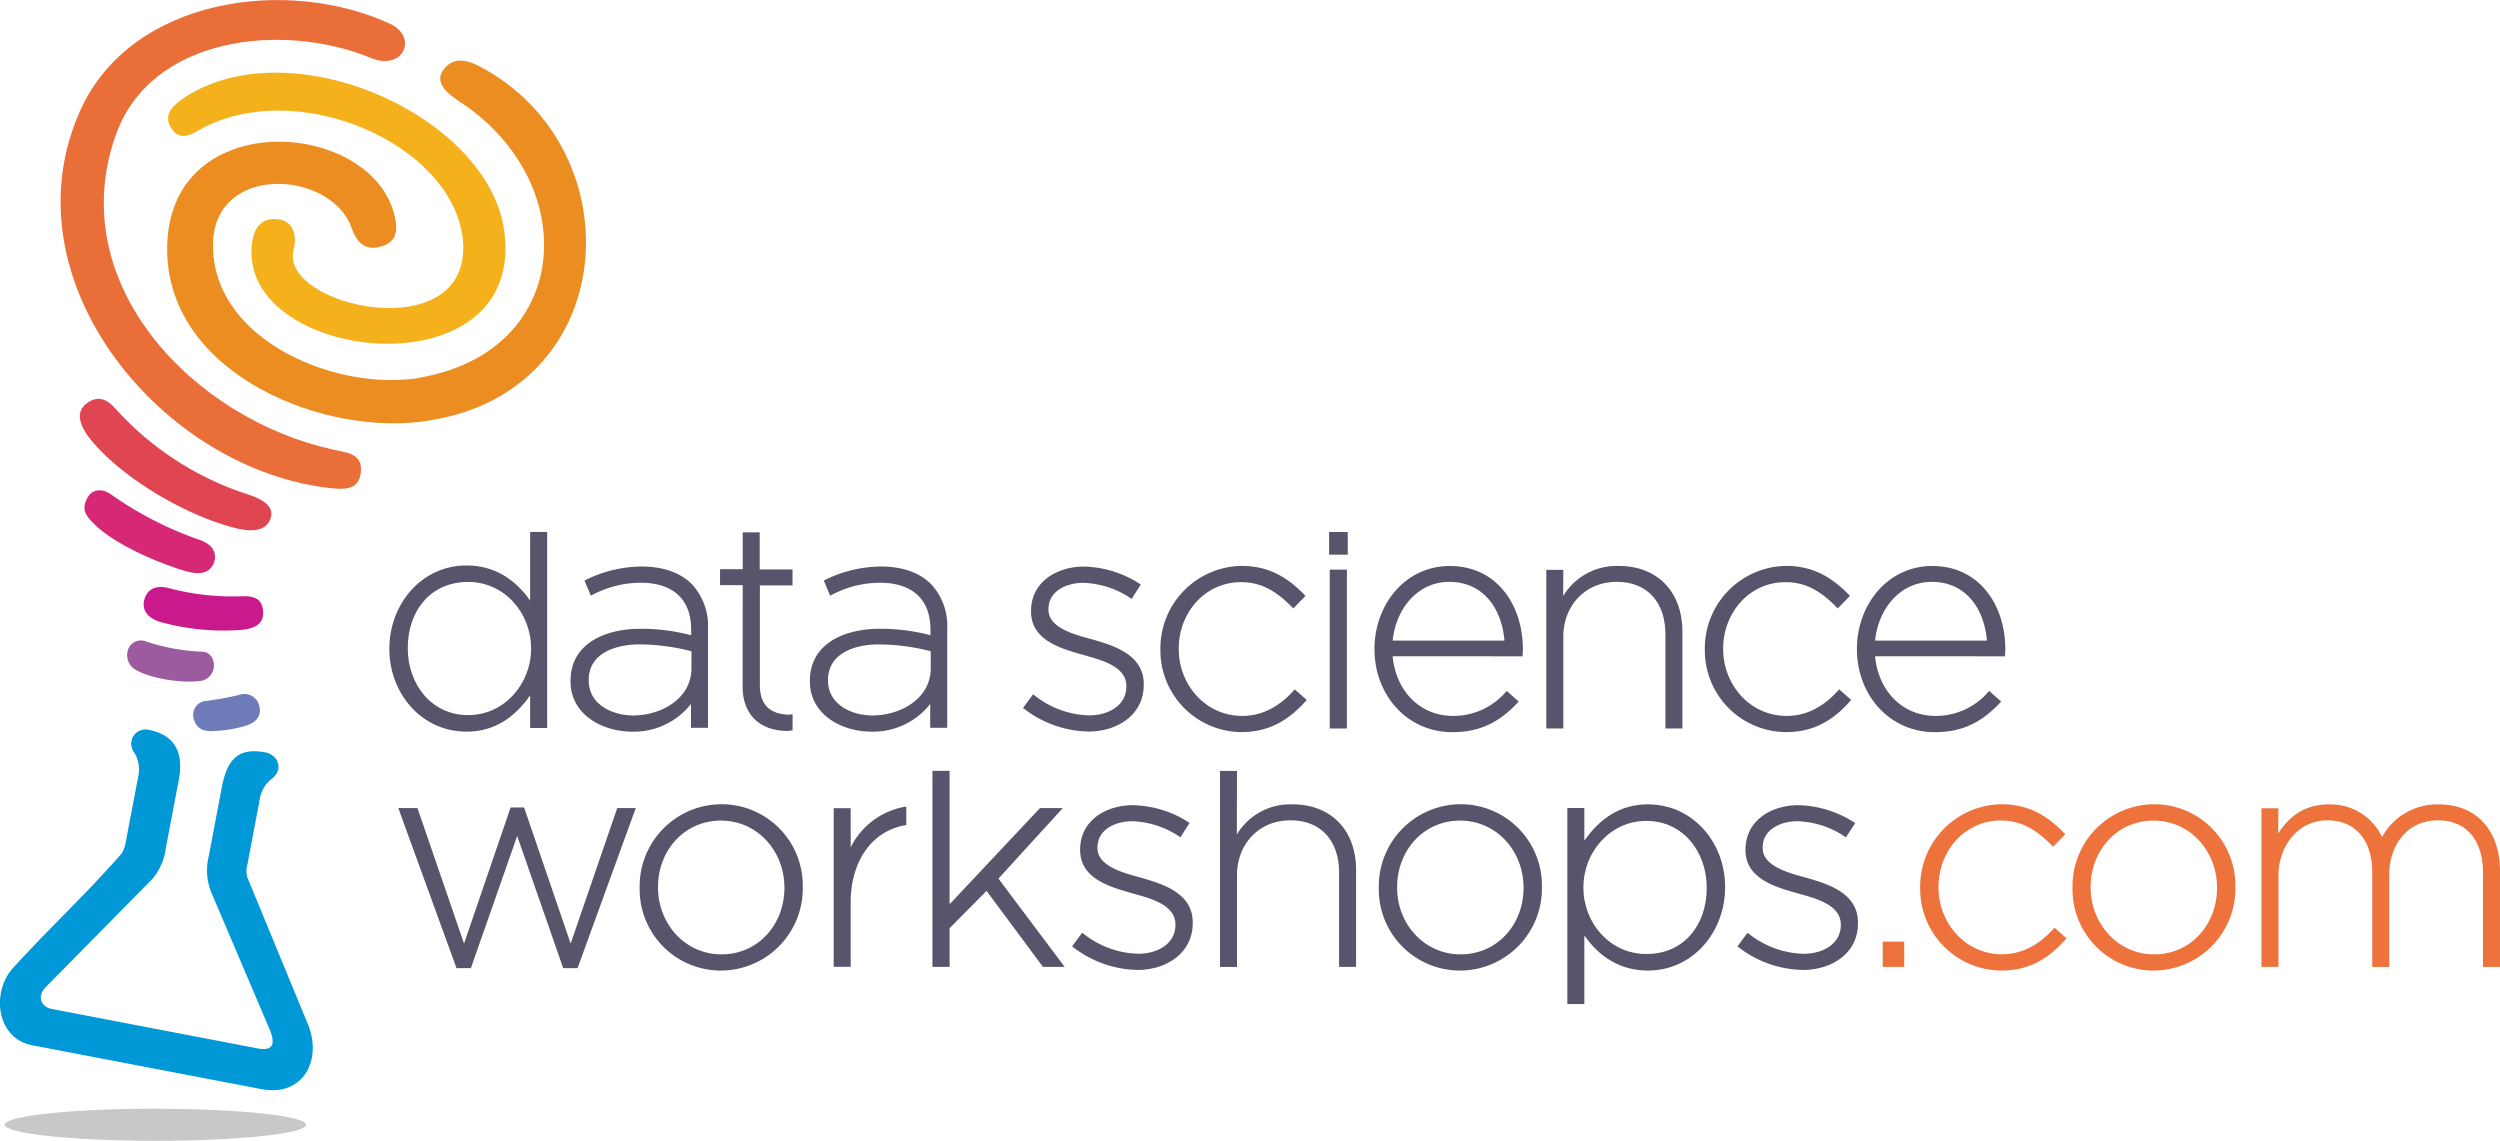 <svg xmlns="http://www.w3.org/2000/svg" viewBox="0 0 441.29 201.36"><defs><style>.cls-1,.cls-2{fill:#56556b;}.cls-10,.cls-11,.cls-12,.cls-13,.cls-14,.cls-2,.cls-3,.cls-5,.cls-6,.cls-7,.cls-8,.cls-9{fill-rule:evenodd;}.cls-3,.cls-4{fill:#ee723c;}.cls-5{fill:#ec8d22;}.cls-6{fill:#e04652;}.cls-7{fill:#d72875;}.cls-8{fill:#ea6e37;}.cls-9{fill:#c9198d;}.cls-10{fill:#9c5b9f;}.cls-11{fill:#6f7bb8;}.cls-12{fill:#f4b11b;}.cls-13{fill:#0098d6;}.cls-14{fill:#c8c8c8;}</style></defs><title>data-science-workshops</title><g id="Text"><rect class="cls-1" x="234.61" y="93.91" width="3.29" height="4"/><path class="cls-2" d="M417.16,354.12h19.73c-.44-5.56-3.67-10.37-9.73-10.37-5.77,0-9.49,5-10,10.37m0,2.76c.5,5.84,4.6,10.53,10.65,10.53a12.21,12.21,0,0,0,9.36-4.28l.12-.13,2.12,1.87-.13.14c-3.25,3.5-6.69,5.27-11.58,5.27-8.11,0-13.75-6.69-13.75-14.61v-.11c0-7.65,5.31-14.61,13.31-14.61,8.29,0,12.88,6.9,12.88,14.67a8.41,8.41,0,0,1-.06,1.11l0,.16Z" transform="translate(-86.17 -241.04)"/><path class="cls-2" d="M401.39,370.27a14.42,14.42,0,0,1-14.29-14.56v-.11a14.55,14.55,0,0,1,14.29-14.67c4.68,0,8,1.86,11.2,5.16l.12.13-2.15,2.22-.13-.14c-2.59-2.63-5.22-4.5-9.09-4.5-6.43,0-11,5.45-11,11.7v.11c0,6.32,4.74,11.8,11.21,11.8,3.73,0,6.73-1.85,9.14-4.55l.12-.14,2.12,1.87-.12.14C409.71,368.27,406.24,370.27,401.39,370.27Z" transform="translate(-86.17 -241.04)"/><path class="cls-2" d="M362.09,346.26a11,11,0,0,1,9.8-5.32c7,0,11.25,4.72,11.25,11.58v17.11h-3V353c0-5.43-3-9.25-8.6-9.25s-9.42,4.24-9.42,9.69v16.19h-3v-28h3Z" transform="translate(-86.17 -241.04)"/><path class="cls-2" d="M332,354.12h19.73c-.45-5.56-3.67-10.37-9.73-10.37C336.24,343.75,332.52,348.72,332,354.12Zm0,2.76c.5,5.84,4.6,10.53,10.65,10.53a12.21,12.21,0,0,0,9.36-4.28l.12-.13,2.12,1.87-.13.14c-3.25,3.5-6.69,5.27-11.58,5.27-8.11,0-13.75-6.69-13.75-14.61v-.11c0-7.65,5.31-14.61,13.31-14.61,8.29,0,12.88,6.9,12.88,14.67a8.41,8.41,0,0,1-.06,1.11l0,.16Z" transform="translate(-86.17 -241.04)"/><rect class="cls-1" x="234.72" y="100.55" width="3.03" height="28.04"/><path class="cls-2" d="M305.24,370.27A14.42,14.42,0,0,1,291,355.71v-.11a14.55,14.55,0,0,1,14.29-14.67c4.68,0,8,1.86,11.2,5.16l.12.13-2.15,2.22-.13-.14c-2.59-2.63-5.22-4.5-9.09-4.5-6.43,0-11,5.45-11,11.7v.11c0,6.32,4.74,11.8,11.21,11.8,3.73,0,6.73-1.85,9.14-4.55l.12-.14,2.12,1.87-.12.14C313.55,368.27,310.09,370.27,305.24,370.27Z" transform="translate(-86.17 -241.04)"/><path class="cls-2" d="M278.34,370.17a19.13,19.13,0,0,1-11.45-4.06l-.14-.11,1.79-2.41.15.12a16,16,0,0,0,9.81,3.6c3.08,0,6.49-1.59,6.49-5.08v-.11c0-3.48-4.53-4.6-7.19-5.36-4.07-1.16-9.63-2.54-9.63-7.77v-.11c0-5.16,4.59-7.83,9.3-7.83a18.89,18.89,0,0,1,9.92,3.07l.15.1-1.61,2.54-.16-.1a15.75,15.75,0,0,0-8.42-2.74c-2.84,0-6.11,1.39-6.11,4.64v.11c0,3.33,5.08,4.49,7.57,5.19,4.09,1.16,9.25,2.77,9.25,7.94v.11C288.07,367.29,283.31,370.17,278.34,370.17Z" transform="translate(-86.17 -241.04)"/><path class="cls-2" d="M404.43,412.25A19.12,19.12,0,0,1,393,408.2l-.14-.11,1.79-2.41.15.12a16.08,16.08,0,0,0,9.81,3.6c3.08,0,6.49-1.59,6.49-5.08v-.11c0-3.48-4.53-4.6-7.19-5.36-4.07-1.16-9.63-2.54-9.63-7.77V391c0-5.16,4.59-7.83,9.3-7.83a18.85,18.85,0,0,1,9.92,3.07l.15.1L412,388.84l-.16-.1a15.71,15.71,0,0,0-8.42-2.74c-2.84,0-6.11,1.39-6.11,4.64v.11c0,3.33,5.08,4.48,7.57,5.19,4.09,1.16,9.25,2.77,9.25,7.93V404C414.16,409.38,409.4,412.25,404.43,412.25Z" transform="translate(-86.17 -241.04)"/><path class="cls-2" d="M376.77,409.44c6.7,0,10.66-5.18,10.66-11.64v-.11c0-6.26-4.15-11.75-10.66-11.75-6.35,0-11.1,5.48-11.1,11.69v.11C365.67,404,370.38,409.44,376.77,409.44Zm-10.94-20c2.69-3.87,6.28-6.42,11.21-6.42,8,0,13.64,6.79,13.64,14.56v.11c0,7.77-5.6,14.67-13.64,14.67-4.84,0-8.53-2.38-11.21-6.2v12.11h-3v-34.6h3Z" transform="translate(-86.17 -241.04)"/><path class="cls-2" d="M344,409.5c6.52,0,11.1-5.35,11.1-11.7v-.11c0-6.35-4.7-11.8-11.21-11.8s-11.1,5.35-11.1,11.7v.11C332.75,404,337.46,409.5,344,409.5Zm-.11,2.86a14.33,14.33,0,0,1-14.34-14.56v-.11A14.48,14.48,0,0,1,344,383a14.33,14.33,0,0,1,14.34,14.56v.11A14.48,14.48,0,0,1,343.85,412.36Z" transform="translate(-86.17 -241.04)"/><path class="cls-2" d="M304.49,388.34a11,11,0,0,1,9.8-5.32c7,0,11.25,4.72,11.25,11.58v17.11h-3V395.09c0-5.43-3-9.25-8.6-9.25s-9.42,4.24-9.42,9.69v16.19h-3v-34.6h3Z" transform="translate(-86.17 -241.04)"/><path class="cls-2" d="M287,412.25a19.13,19.13,0,0,1-11.45-4.06l-.14-.11,1.79-2.41.15.12a16.08,16.08,0,0,0,9.81,3.6c3.08,0,6.49-1.59,6.49-5.08v-.11c0-3.48-4.53-4.6-7.19-5.36-4.07-1.16-9.63-2.54-9.63-7.77V391c0-5.16,4.59-7.83,9.3-7.83A18.85,18.85,0,0,1,296,386.2l.15.1-1.61,2.54-.16-.1A15.71,15.71,0,0,0,286,386c-2.84,0-6.11,1.39-6.11,4.64v.11c0,3.33,5.08,4.48,7.57,5.19,4.09,1.16,9.25,2.77,9.25,7.93V404C296.69,409.38,291.92,412.25,287,412.25Z" transform="translate(-86.17 -241.04)"/><polygon class="cls-2" points="167.62 159.61 183.57 142.64 187.6 142.64 176.24 155.09 187.93 170.67 184.1 170.67 174.14 157.26 167.62 163.84 167.62 170.67 164.59 170.67 164.59 136.07 167.62 136.07 167.62 159.61"/><path class="cls-2" d="M236.33,390.62a13.23,13.23,0,0,1,9.81-7.21v3.27c-6.42,1-9.81,6.91-9.81,13.5v11.52h-3v-28h3Z" transform="translate(-86.17 -241.04)"/><path class="cls-2" d="M213.53,409.5c6.52,0,11.1-5.35,11.1-11.7v-.11c0-6.35-4.7-11.8-11.21-11.8s-11.1,5.35-11.1,11.7v.11C202.32,404,207,409.5,213.53,409.5Zm-.11,2.86a14.33,14.33,0,0,1-14.34-14.56v-.11A14.48,14.48,0,0,1,213.53,383a14.33,14.33,0,0,1,14.34,14.56v.11A14.48,14.48,0,0,1,213.42,412.36Z" transform="translate(-86.17 -241.04)"/><polygon class="cls-2" points="81.91 166.56 90.13 142.53 92.51 142.53 100.73 166.56 108.95 142.64 112.22 142.64 101.95 170.89 99.41 170.89 91.29 147.56 83.12 170.89 80.58 170.89 70.31 142.64 73.69 142.64 81.91 166.56"/><path class="cls-2" d="M250.46,356a36.83,36.83,0,0,0-9.2-1.21c-4,0-8.93,1.45-8.93,6.27v.11c0,4.21,4.15,6.16,7.84,6.16,4.88,0,10.29-2.91,10.29-8.33Zm-.05-2.82v-1c0-5.63-3.51-8.28-8.93-8.28a18.38,18.38,0,0,0-8.6,2.2l-.18.09-1.12-2.68.16-.07a22.51,22.51,0,0,1,9.9-2.4c3.2,0,6.53.76,8.86,3.09a10.78,10.78,0,0,1,2.87,7.94v17.44h-3V365.3A12.83,12.83,0,0,1,240,370.19c-5.25,0-10.87-3-10.87-8.86v-.11c0-6.82,6.47-9.19,12.28-9.19A34.45,34.45,0,0,1,250.41,353.17Z" transform="translate(-86.17 -241.04)"/><path class="cls-2" d="M217.27,344.32h-4v-2.81h4V335h3v6.56h5.79v2.81H220.3V362c0,3.55,1.91,5.19,5.35,5.19h0a.5.5,0,0,1,.21-.08l.21,0v2.84l-.16,0a3.22,3.22,0,0,1-.71.11c-4.84,0-7.94-2.83-7.94-7.78Z" transform="translate(-86.17 -241.04)"/><path class="cls-2" d="M208.22,356a36.82,36.82,0,0,0-9.2-1.21c-4,0-8.93,1.45-8.93,6.27v.11c0,4.21,4.15,6.16,7.84,6.16,4.88,0,10.29-2.91,10.29-8.33Zm-.05-2.82v-1c0-5.64-3.51-8.28-8.93-8.28a18.38,18.38,0,0,0-8.6,2.2l-.18.09-1.12-2.68.16-.07a22.5,22.5,0,0,1,9.9-2.4c3.2,0,6.53.76,8.87,3.09a10.78,10.78,0,0,1,2.87,7.94v17.44h-3V365.3a12.83,12.83,0,0,1-10.39,4.89c-5.25,0-10.87-3-10.87-8.86v-.11c0-6.79,6.43-9.19,12.28-9.19A34.44,34.44,0,0,1,208.17,353.17Z" transform="translate(-86.17 -241.04)"/><path class="cls-2" d="M168.81,367.27c6.35,0,11.1-5.48,11.1-11.7v-.11c0-6.24-4.71-11.7-11.1-11.7-6.7,0-10.66,5.18-10.66,11.64v.11C158.15,361.78,162.3,367.27,168.81,367.27Zm10.94-20.22V334.94h3v34.6h-3v-5.77c-2.69,3.87-6.28,6.42-11.21,6.42-8,0-13.64-6.79-13.64-14.56v-.11c0-7.77,5.6-14.67,13.64-14.67C173.38,340.86,177.08,343.24,179.75,347.06Z" transform="translate(-86.17 -241.04)"/><path class="cls-3" d="M488.29,388.17c2.18-3.28,4.84-5.14,9-5.14a10.07,10.07,0,0,1,9.35,5.76,11.07,11.07,0,0,1,10-5.76c7,0,10.82,5,10.82,11.74v16.95h-3V395.09c0-5.15-2.43-9.25-8-9.25-5.39,0-8.55,4.44-8.55,9.58v16.3h-3V394.93c0-5-2.54-9.09-7.9-9.09s-8.66,4.76-8.66,9.74v16.13h-3v-28h3Z" transform="translate(-86.17 -241.04)"/><path class="cls-3" d="M466.41,409.5c6.52,0,11.1-5.35,11.1-11.7v-.11c0-6.35-4.7-11.8-11.21-11.8s-11.1,5.35-11.1,11.7v.11C455.21,404,459.91,409.5,466.41,409.5Zm-.11,2.86A14.33,14.33,0,0,1,452,397.8v-.11A14.48,14.48,0,0,1,466.41,383a14.33,14.33,0,0,1,14.34,14.56v.11A14.48,14.48,0,0,1,466.3,412.36Z" transform="translate(-86.17 -241.04)"/><path class="cls-3" d="M439.4,412.36a14.42,14.42,0,0,1-14.29-14.56v-.11A14.55,14.55,0,0,1,439.4,383c4.68,0,8,1.85,11.2,5.16l.12.13-2.15,2.22-.13-.14c-2.58-2.64-5.22-4.5-9.09-4.5-6.43,0-11,5.45-11,11.7v.11c0,6.32,4.74,11.8,11.21,11.8,3.73,0,6.73-1.86,9.14-4.55l.12-.14,2.12,1.87-.12.14C447.71,410.35,444.25,412.36,439.4,412.36Z" transform="translate(-86.17 -241.04)"/><rect class="cls-4" x="332.33" y="166.21" width="3.79" height="4.46"/></g><g id="Image_Logo" data-name="Image Logo"><path class="cls-5" d="M160.52,307.65c26.41-4.74,28.29-33.54,7.89-47.92-1.89-1.33-6-3.51-4-6.32,1.64-2.32,4-1.9,6.3-.71,27.93,14.51,25.29,58.69-10.54,62.81-18.75,2.15-45.56-9.6-44.46-31.8,1.17-23.74,35.22-21.54,39.94-5.23,1,3.51.37,5.21-2,6-2.09.67-4.15.42-5.43-3.23-3.58-10.21-24.64-11.54-24.46,3.32.21,16.87,22.31,25.71,36.75,23.11" transform="translate(-86.17 -241.04)"/><path class="cls-6" d="M128.68,334.48c-8.68-1.88-20.41-8.58-26.25-15.54-1.47-1.75-3.46-4.75-1-6.66,2.24-1.73,3.94-.41,5.08.85A53.63,53.63,0,0,0,129,328c2,.67,5.88,1.76,4.91,4.6-.79,2.32-3.59,2.2-5.18,1.85" transform="translate(-86.17 -241.04)"/><path class="cls-7" d="M119.15,341.92c-5-1.46-12.85-4.81-16.46-8.48-1.48-1.51-2.26-2.62-.94-4.76.74-1.19,2.37-1.54,4-.38a62.9,62.9,0,0,0,15.83,8.1c2.47.92,2.88,2.63,2.34,4-.69,1.77-2.44,2.17-4.73,1.5" transform="translate(-86.17 -241.04)"/><path class="cls-8" d="M155.25,245.34c4.71,2.47,2,8.23-3.56,5.95-15.53-6.42-39-3.91-45.13,13.71-9.21,26.29,13.92,50.06,38.44,55.41,2.43.53,5.17.69,4.87,3.92-.24,2.58-1.92,3.19-4.63,2.94-30.1-2.77-58.39-36.57-44.93-66.67,9-20.06,36.74-23.79,54.94-15.25" transform="translate(-86.17 -241.04)"/><path class="cls-9" d="M114.79,350.93c-2.33-.63-3.72-2.06-3.12-4.11.72-2.47,3-2.37,4.55-1.9a43.82,43.82,0,0,0,12,1.39c2.24-.1,4.07,0,4.37,2.43.33,2.61-1.77,3.25-3.55,3.46a41.59,41.59,0,0,1-14.23-1.28" transform="translate(-86.17 -241.04)"/><path class="cls-10" d="M121.67,361.21c-3.09.51-8.92-.34-11.66-2a3,3,0,0,1-1.27-3.4,2.41,2.41,0,0,1,3.32-1.5,35.28,35.28,0,0,0,9.75,1.76c1.57,0,2.29,1.55,2.09,2.85a2.77,2.77,0,0,1-2.24,2.32" transform="translate(-86.17 -241.04)"/><path class="cls-11" d="M123.6,370.1c-1.63,0-2.75-.44-3.23-2.19a2.44,2.44,0,0,1,2.15-3.14,54.82,54.82,0,0,0,5.83-1.06,2.7,2.7,0,0,1,3.58,1.92c.41,1.55-.27,2.8-2.17,3.44a21,21,0,0,1-6.16,1" transform="translate(-86.17 -241.04)"/><path class="cls-12" d="M167.92,283.84c-1.31-17.4-29.79-29.76-47-19.62-2.48,1.46-3.71.78-4.6-.69-1-1.72-.57-3.34,2.5-5.33,18.86-12.27,53.8,3.36,56.39,23.84,3.65,28.82-47.64,23-44.52,1.7.43-2.95,2-4.42,4.88-3.95,2,.34,3.2,2.44,2.43,5.31-2.69,10,31.06,17.59,29.92-1.25" transform="translate(-86.17 -241.04)"/><path class="cls-13" d="M91.82,425.54c-6.28-1.2-7.21-9.38-3.38-13.6,6.26-6.91,13.13-13.26,19.25-20.3a6.1,6.1,0,0,0,.68-2L110.59,378a5.71,5.71,0,0,0-.77-4.2,2.51,2.51,0,0,1,2.64-3.92c4.75.91,6.14,4.28,5.28,8.75l-2.28,12a10.57,10.57,0,0,1-2.39,5.55l-18.83,19.1c-1.51,1.53-1,3.46,1.14,3.87l36.2,6.94c3.2.61,3.1-1.19,2.09-3.57l-10.22-24a10.36,10.36,0,0,1-.42-6.39l2.27-12c.88-4.61,2.56-7.26,7.69-6.28,2.43.46,3.19,3.13,1.17,4.65a5.57,5.57,0,0,0-2.14,3.65l-2.2,11.59a3.77,3.77,0,0,0,0,2.15l10.69,25.92c2.61,6.34-.82,12.89-8.22,11.47Z" transform="translate(-86.17 -241.04)"/><path class="cls-14" d="M113.62,436.75c14.68,0,26.57,1.27,26.57,2.83s-11.9,2.83-26.57,2.83S87,441.13,87,439.57s11.9-2.83,26.57-2.83" transform="translate(-86.17 -241.04)"/></g></svg>